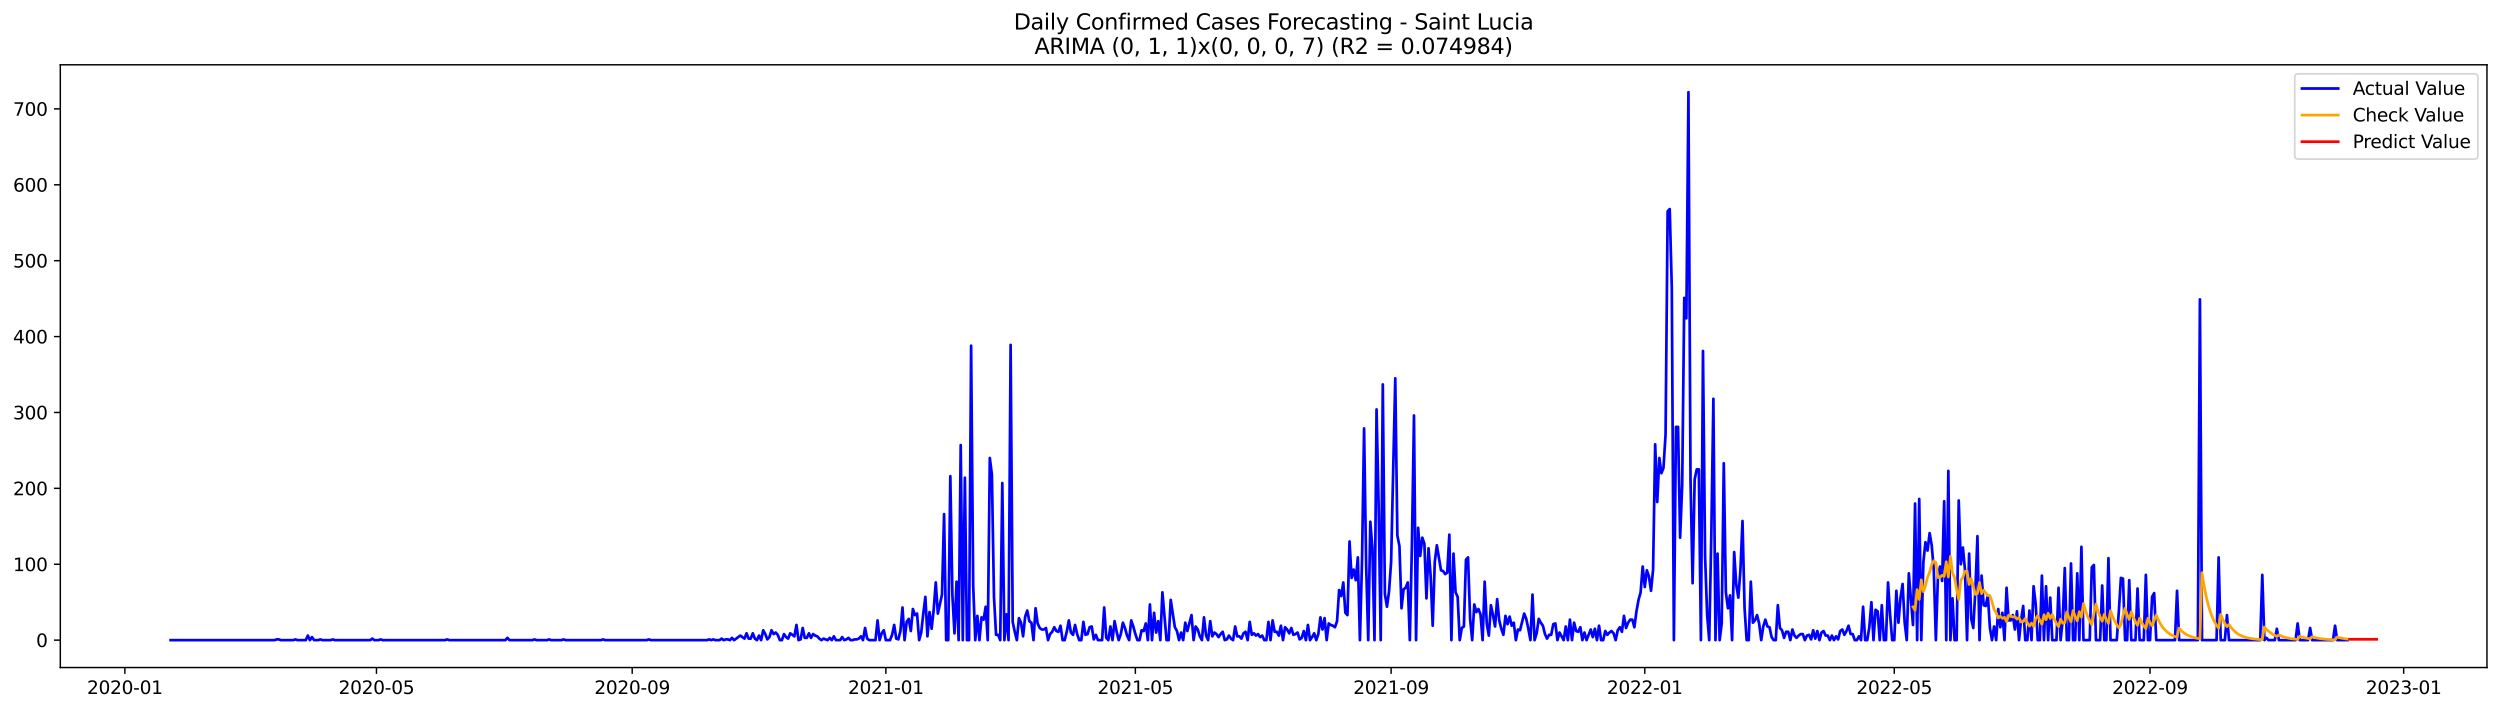 <?xml version="1.0" encoding="utf-8" standalone="no"?>
<!DOCTYPE svg PUBLIC "-//W3C//DTD SVG 1.1//EN"
  "http://www.w3.org/Graphics/SVG/1.1/DTD/svg11.dtd">
<svg xmlns:xlink="http://www.w3.org/1999/xlink" width="1379.688pt" height="392.274pt" viewBox="0 0 1379.688 392.274" xmlns="http://www.w3.org/2000/svg" version="1.1">
 <defs>
  <style type="text/css">*{stroke-linejoin: round; stroke-linecap: butt}</style>
 </defs>
 <g id="figure_1">
  <g id="patch_1">
   <path d="M 0 392.274 
L 1379.688 392.274 
L 1379.688 0 
L 0 0 
z
" style="fill: #ffffff"/>
  </g>
  <g id="axes_1">
   <g id="patch_2">
    <path d="M 33.288 368.396 
L 1372.487 368.396 
L 1372.487 35.755 
L 33.288 35.755 
z
" style="fill: #ffffff"/>
   </g>
   <g id="matplotlib.axis_1">
    <g id="xtick_1">
     <g id="line2d_1">
      <defs>
       <path id="m3c7c34ea8c" d="M 0 0 
L 0 3.5 
" style="stroke: #000000; stroke-width: 0.8"/>
      </defs>
      <g>
       <use xlink:href="#m3c7c34ea8c" x="68.916" y="368.396" style="stroke: #000000; stroke-width: 0.8"/>
      </g>
     </g>
     <g id="text_1">
      <!-- 2020-01 -->
      <g transform="translate(48.025 382.994)scale(0.1 -0.1)">
       <defs>
        <path id="DejaVuSans-32" d="M 1228 531 
L 3431 531 
L 3431 0 
L 469 0 
L 469 531 
Q 828 903 1448 1529 
Q 2069 2156 2228 2338 
Q 2531 2678 2651 2914 
Q 2772 3150 2772 3378 
Q 2772 3750 2511 3984 
Q 2250 4219 1831 4219 
Q 1534 4219 1204 4116 
Q 875 4013 500 3803 
L 500 4441 
Q 881 4594 1212 4672 
Q 1544 4750 1819 4750 
Q 2544 4750 2975 4387 
Q 3406 4025 3406 3419 
Q 3406 3131 3298 2873 
Q 3191 2616 2906 2266 
Q 2828 2175 2409 1742 
Q 1991 1309 1228 531 
z
" transform="scale(0.016)"/>
        <path id="DejaVuSans-30" d="M 2034 4250 
Q 1547 4250 1301 3770 
Q 1056 3291 1056 2328 
Q 1056 1369 1301 889 
Q 1547 409 2034 409 
Q 2525 409 2770 889 
Q 3016 1369 3016 2328 
Q 3016 3291 2770 3770 
Q 2525 4250 2034 4250 
z
M 2034 4750 
Q 2819 4750 3233 4129 
Q 3647 3509 3647 2328 
Q 3647 1150 3233 529 
Q 2819 -91 2034 -91 
Q 1250 -91 836 529 
Q 422 1150 422 2328 
Q 422 3509 836 4129 
Q 1250 4750 2034 4750 
z
" transform="scale(0.016)"/>
        <path id="DejaVuSans-2d" d="M 313 2009 
L 1997 2009 
L 1997 1497 
L 313 1497 
L 313 2009 
z
" transform="scale(0.016)"/>
        <path id="DejaVuSans-31" d="M 794 531 
L 1825 531 
L 1825 4091 
L 703 3866 
L 703 4441 
L 1819 4666 
L 2450 4666 
L 2450 531 
L 3481 531 
L 3481 0 
L 794 0 
L 794 531 
z
" transform="scale(0.016)"/>
       </defs>
       <use xlink:href="#DejaVuSans-32"/>
       <use xlink:href="#DejaVuSans-30" x="63.623"/>
       <use xlink:href="#DejaVuSans-32" x="127.246"/>
       <use xlink:href="#DejaVuSans-30" x="190.869"/>
       <use xlink:href="#DejaVuSans-2d" x="254.492"/>
       <use xlink:href="#DejaVuSans-30" x="290.576"/>
       <use xlink:href="#DejaVuSans-31" x="354.199"/>
      </g>
     </g>
    </g>
    <g id="xtick_2">
     <g id="line2d_2">
      <g>
       <use xlink:href="#m3c7c34ea8c" x="207.759" y="368.396" style="stroke: #000000; stroke-width: 0.8"/>
      </g>
     </g>
     <g id="text_2">
      <!-- 2020-05 -->
      <g transform="translate(186.867 382.994)scale(0.1 -0.1)">
       <defs>
        <path id="DejaVuSans-35" d="M 691 4666 
L 3169 4666 
L 3169 4134 
L 1269 4134 
L 1269 2991 
Q 1406 3038 1543 3061 
Q 1681 3084 1819 3084 
Q 2600 3084 3056 2656 
Q 3513 2228 3513 1497 
Q 3513 744 3044 326 
Q 2575 -91 1722 -91 
Q 1428 -91 1123 -41 
Q 819 9 494 109 
L 494 744 
Q 775 591 1075 516 
Q 1375 441 1709 441 
Q 2250 441 2565 725 
Q 2881 1009 2881 1497 
Q 2881 1984 2565 2268 
Q 2250 2553 1709 2553 
Q 1456 2553 1204 2497 
Q 953 2441 691 2322 
L 691 4666 
z
" transform="scale(0.016)"/>
       </defs>
       <use xlink:href="#DejaVuSans-32"/>
       <use xlink:href="#DejaVuSans-30" x="63.623"/>
       <use xlink:href="#DejaVuSans-32" x="127.246"/>
       <use xlink:href="#DejaVuSans-30" x="190.869"/>
       <use xlink:href="#DejaVuSans-2d" x="254.492"/>
       <use xlink:href="#DejaVuSans-30" x="290.576"/>
       <use xlink:href="#DejaVuSans-35" x="354.199"/>
      </g>
     </g>
    </g>
    <g id="xtick_3">
     <g id="line2d_3">
      <g>
       <use xlink:href="#m3c7c34ea8c" x="348.896" y="368.396" style="stroke: #000000; stroke-width: 0.8"/>
      </g>
     </g>
     <g id="text_3">
      <!-- 2020-09 -->
      <g transform="translate(328.005 382.994)scale(0.1 -0.1)">
       <defs>
        <path id="DejaVuSans-39" d="M 703 97 
L 703 672 
Q 941 559 1184 500 
Q 1428 441 1663 441 
Q 2288 441 2617 861 
Q 2947 1281 2994 2138 
Q 2813 1869 2534 1725 
Q 2256 1581 1919 1581 
Q 1219 1581 811 2004 
Q 403 2428 403 3163 
Q 403 3881 828 4315 
Q 1253 4750 1959 4750 
Q 2769 4750 3195 4129 
Q 3622 3509 3622 2328 
Q 3622 1225 3098 567 
Q 2575 -91 1691 -91 
Q 1453 -91 1209 -44 
Q 966 3 703 97 
z
M 1959 2075 
Q 2384 2075 2632 2365 
Q 2881 2656 2881 3163 
Q 2881 3666 2632 3958 
Q 2384 4250 1959 4250 
Q 1534 4250 1286 3958 
Q 1038 3666 1038 3163 
Q 1038 2656 1286 2365 
Q 1534 2075 1959 2075 
z
" transform="scale(0.016)"/>
       </defs>
       <use xlink:href="#DejaVuSans-32"/>
       <use xlink:href="#DejaVuSans-30" x="63.623"/>
       <use xlink:href="#DejaVuSans-32" x="127.246"/>
       <use xlink:href="#DejaVuSans-30" x="190.869"/>
       <use xlink:href="#DejaVuSans-2d" x="254.492"/>
       <use xlink:href="#DejaVuSans-30" x="290.576"/>
       <use xlink:href="#DejaVuSans-39" x="354.199"/>
      </g>
     </g>
    </g>
    <g id="xtick_4">
     <g id="line2d_4">
      <g>
       <use xlink:href="#m3c7c34ea8c" x="488.886" y="368.396" style="stroke: #000000; stroke-width: 0.8"/>
      </g>
     </g>
     <g id="text_4">
      <!-- 2021-01 -->
      <g transform="translate(467.995 382.994)scale(0.1 -0.1)">
       <use xlink:href="#DejaVuSans-32"/>
       <use xlink:href="#DejaVuSans-30" x="63.623"/>
       <use xlink:href="#DejaVuSans-32" x="127.246"/>
       <use xlink:href="#DejaVuSans-31" x="190.869"/>
       <use xlink:href="#DejaVuSans-2d" x="254.492"/>
       <use xlink:href="#DejaVuSans-30" x="290.576"/>
       <use xlink:href="#DejaVuSans-31" x="354.199"/>
      </g>
     </g>
    </g>
    <g id="xtick_5">
     <g id="line2d_5">
      <g>
       <use xlink:href="#m3c7c34ea8c" x="626.581" y="368.396" style="stroke: #000000; stroke-width: 0.8"/>
      </g>
     </g>
     <g id="text_5">
      <!-- 2021-05 -->
      <g transform="translate(605.69 382.994)scale(0.1 -0.1)">
       <use xlink:href="#DejaVuSans-32"/>
       <use xlink:href="#DejaVuSans-30" x="63.623"/>
       <use xlink:href="#DejaVuSans-32" x="127.246"/>
       <use xlink:href="#DejaVuSans-31" x="190.869"/>
       <use xlink:href="#DejaVuSans-2d" x="254.492"/>
       <use xlink:href="#DejaVuSans-30" x="290.576"/>
       <use xlink:href="#DejaVuSans-35" x="354.199"/>
      </g>
     </g>
    </g>
    <g id="xtick_6">
     <g id="line2d_6">
      <g>
       <use xlink:href="#m3c7c34ea8c" x="767.719" y="368.396" style="stroke: #000000; stroke-width: 0.8"/>
      </g>
     </g>
     <g id="text_6">
      <!-- 2021-09 -->
      <g transform="translate(746.828 382.994)scale(0.1 -0.1)">
       <use xlink:href="#DejaVuSans-32"/>
       <use xlink:href="#DejaVuSans-30" x="63.623"/>
       <use xlink:href="#DejaVuSans-32" x="127.246"/>
       <use xlink:href="#DejaVuSans-31" x="190.869"/>
       <use xlink:href="#DejaVuSans-2d" x="254.492"/>
       <use xlink:href="#DejaVuSans-30" x="290.576"/>
       <use xlink:href="#DejaVuSans-39" x="354.199"/>
      </g>
     </g>
    </g>
    <g id="xtick_7">
     <g id="line2d_7">
      <g>
       <use xlink:href="#m3c7c34ea8c" x="907.709" y="368.396" style="stroke: #000000; stroke-width: 0.8"/>
      </g>
     </g>
     <g id="text_7">
      <!-- 2022-01 -->
      <g transform="translate(886.818 382.994)scale(0.1 -0.1)">
       <use xlink:href="#DejaVuSans-32"/>
       <use xlink:href="#DejaVuSans-30" x="63.623"/>
       <use xlink:href="#DejaVuSans-32" x="127.246"/>
       <use xlink:href="#DejaVuSans-32" x="190.869"/>
       <use xlink:href="#DejaVuSans-2d" x="254.492"/>
       <use xlink:href="#DejaVuSans-30" x="290.576"/>
       <use xlink:href="#DejaVuSans-31" x="354.199"/>
      </g>
     </g>
    </g>
    <g id="xtick_8">
     <g id="line2d_8">
      <g>
       <use xlink:href="#m3c7c34ea8c" x="1045.404" y="368.396" style="stroke: #000000; stroke-width: 0.8"/>
      </g>
     </g>
     <g id="text_8">
      <!-- 2022-05 -->
      <g transform="translate(1024.513 382.994)scale(0.1 -0.1)">
       <use xlink:href="#DejaVuSans-32"/>
       <use xlink:href="#DejaVuSans-30" x="63.623"/>
       <use xlink:href="#DejaVuSans-32" x="127.246"/>
       <use xlink:href="#DejaVuSans-32" x="190.869"/>
       <use xlink:href="#DejaVuSans-2d" x="254.492"/>
       <use xlink:href="#DejaVuSans-30" x="290.576"/>
       <use xlink:href="#DejaVuSans-35" x="354.199"/>
      </g>
     </g>
    </g>
    <g id="xtick_9">
     <g id="line2d_9">
      <g>
       <use xlink:href="#m3c7c34ea8c" x="1186.542" y="368.396" style="stroke: #000000; stroke-width: 0.8"/>
      </g>
     </g>
     <g id="text_9">
      <!-- 2022-09 -->
      <g transform="translate(1165.65 382.994)scale(0.1 -0.1)">
       <use xlink:href="#DejaVuSans-32"/>
       <use xlink:href="#DejaVuSans-30" x="63.623"/>
       <use xlink:href="#DejaVuSans-32" x="127.246"/>
       <use xlink:href="#DejaVuSans-32" x="190.869"/>
       <use xlink:href="#DejaVuSans-2d" x="254.492"/>
       <use xlink:href="#DejaVuSans-30" x="290.576"/>
       <use xlink:href="#DejaVuSans-39" x="354.199"/>
      </g>
     </g>
    </g>
    <g id="xtick_10">
     <g id="line2d_10">
      <g>
       <use xlink:href="#m3c7c34ea8c" x="1326.532" y="368.396" style="stroke: #000000; stroke-width: 0.8"/>
      </g>
     </g>
     <g id="text_10">
      <!-- 2023-01 -->
      <g transform="translate(1305.64 382.994)scale(0.1 -0.1)">
       <defs>
        <path id="DejaVuSans-33" d="M 2597 2516 
Q 3050 2419 3304 2112 
Q 3559 1806 3559 1356 
Q 3559 666 3084 287 
Q 2609 -91 1734 -91 
Q 1441 -91 1130 -33 
Q 819 25 488 141 
L 488 750 
Q 750 597 1062 519 
Q 1375 441 1716 441 
Q 2309 441 2620 675 
Q 2931 909 2931 1356 
Q 2931 1769 2642 2001 
Q 2353 2234 1838 2234 
L 1294 2234 
L 1294 2753 
L 1863 2753 
Q 2328 2753 2575 2939 
Q 2822 3125 2822 3475 
Q 2822 3834 2567 4026 
Q 2313 4219 1838 4219 
Q 1578 4219 1281 4162 
Q 984 4106 628 3988 
L 628 4550 
Q 988 4650 1302 4700 
Q 1616 4750 1894 4750 
Q 2613 4750 3031 4423 
Q 3450 4097 3450 3541 
Q 3450 3153 3228 2886 
Q 3006 2619 2597 2516 
z
" transform="scale(0.016)"/>
       </defs>
       <use xlink:href="#DejaVuSans-32"/>
       <use xlink:href="#DejaVuSans-30" x="63.623"/>
       <use xlink:href="#DejaVuSans-32" x="127.246"/>
       <use xlink:href="#DejaVuSans-33" x="190.869"/>
       <use xlink:href="#DejaVuSans-2d" x="254.492"/>
       <use xlink:href="#DejaVuSans-30" x="290.576"/>
       <use xlink:href="#DejaVuSans-31" x="354.199"/>
      </g>
     </g>
    </g>
   </g>
   <g id="matplotlib.axis_2">
    <g id="ytick_1">
     <g id="line2d_11">
      <defs>
       <path id="mb14c712adf" d="M 0 0 
L -3.5 0 
" style="stroke: #000000; stroke-width: 0.8"/>
      </defs>
      <g>
       <use xlink:href="#mb14c712adf" x="33.288" y="353.276" style="stroke: #000000; stroke-width: 0.8"/>
      </g>
     </g>
     <g id="text_11">
      <!-- 0 -->
      <g transform="translate(19.925 357.075)scale(0.1 -0.1)">
       <use xlink:href="#DejaVuSans-30"/>
      </g>
     </g>
    </g>
    <g id="ytick_2">
     <g id="line2d_12">
      <g>
       <use xlink:href="#mb14c712adf" x="33.288" y="311.392" style="stroke: #000000; stroke-width: 0.8"/>
      </g>
     </g>
     <g id="text_12">
      <!-- 100 -->
      <g transform="translate(7.2 315.191)scale(0.1 -0.1)">
       <use xlink:href="#DejaVuSans-31"/>
       <use xlink:href="#DejaVuSans-30" x="63.623"/>
       <use xlink:href="#DejaVuSans-30" x="127.246"/>
      </g>
     </g>
    </g>
    <g id="ytick_3">
     <g id="line2d_13">
      <g>
       <use xlink:href="#mb14c712adf" x="33.288" y="269.508" style="stroke: #000000; stroke-width: 0.8"/>
      </g>
     </g>
     <g id="text_13">
      <!-- 200 -->
      <g transform="translate(7.2 273.307)scale(0.1 -0.1)">
       <use xlink:href="#DejaVuSans-32"/>
       <use xlink:href="#DejaVuSans-30" x="63.623"/>
       <use xlink:href="#DejaVuSans-30" x="127.246"/>
      </g>
     </g>
    </g>
    <g id="ytick_4">
     <g id="line2d_14">
      <g>
       <use xlink:href="#mb14c712adf" x="33.288" y="227.625" style="stroke: #000000; stroke-width: 0.8"/>
      </g>
     </g>
     <g id="text_14">
      <!-- 300 -->
      <g transform="translate(7.2 231.424)scale(0.1 -0.1)">
       <use xlink:href="#DejaVuSans-33"/>
       <use xlink:href="#DejaVuSans-30" x="63.623"/>
       <use xlink:href="#DejaVuSans-30" x="127.246"/>
      </g>
     </g>
    </g>
    <g id="ytick_5">
     <g id="line2d_15">
      <g>
       <use xlink:href="#mb14c712adf" x="33.288" y="185.741" style="stroke: #000000; stroke-width: 0.8"/>
      </g>
     </g>
     <g id="text_15">
      <!-- 400 -->
      <g transform="translate(7.2 189.54)scale(0.1 -0.1)">
       <defs>
        <path id="DejaVuSans-34" d="M 2419 4116 
L 825 1625 
L 2419 1625 
L 2419 4116 
z
M 2253 4666 
L 3047 4666 
L 3047 1625 
L 3713 1625 
L 3713 1100 
L 3047 1100 
L 3047 0 
L 2419 0 
L 2419 1100 
L 313 1100 
L 313 1709 
L 2253 4666 
z
" transform="scale(0.016)"/>
       </defs>
       <use xlink:href="#DejaVuSans-34"/>
       <use xlink:href="#DejaVuSans-30" x="63.623"/>
       <use xlink:href="#DejaVuSans-30" x="127.246"/>
      </g>
     </g>
    </g>
    <g id="ytick_6">
     <g id="line2d_16">
      <g>
       <use xlink:href="#mb14c712adf" x="33.288" y="143.857" style="stroke: #000000; stroke-width: 0.8"/>
      </g>
     </g>
     <g id="text_16">
      <!-- 500 -->
      <g transform="translate(7.2 147.656)scale(0.1 -0.1)">
       <use xlink:href="#DejaVuSans-35"/>
       <use xlink:href="#DejaVuSans-30" x="63.623"/>
       <use xlink:href="#DejaVuSans-30" x="127.246"/>
      </g>
     </g>
    </g>
    <g id="ytick_7">
     <g id="line2d_17">
      <g>
       <use xlink:href="#mb14c712adf" x="33.288" y="101.974" style="stroke: #000000; stroke-width: 0.8"/>
      </g>
     </g>
     <g id="text_17">
      <!-- 600 -->
      <g transform="translate(7.2 105.773)scale(0.1 -0.1)">
       <defs>
        <path id="DejaVuSans-36" d="M 2113 2584 
Q 1688 2584 1439 2293 
Q 1191 2003 1191 1497 
Q 1191 994 1439 701 
Q 1688 409 2113 409 
Q 2538 409 2786 701 
Q 3034 994 3034 1497 
Q 3034 2003 2786 2293 
Q 2538 2584 2113 2584 
z
M 3366 4563 
L 3366 3988 
Q 3128 4100 2886 4159 
Q 2644 4219 2406 4219 
Q 1781 4219 1451 3797 
Q 1122 3375 1075 2522 
Q 1259 2794 1537 2939 
Q 1816 3084 2150 3084 
Q 2853 3084 3261 2657 
Q 3669 2231 3669 1497 
Q 3669 778 3244 343 
Q 2819 -91 2113 -91 
Q 1303 -91 875 529 
Q 447 1150 447 2328 
Q 447 3434 972 4092 
Q 1497 4750 2381 4750 
Q 2619 4750 2861 4703 
Q 3103 4656 3366 4563 
z
" transform="scale(0.016)"/>
       </defs>
       <use xlink:href="#DejaVuSans-36"/>
       <use xlink:href="#DejaVuSans-30" x="63.623"/>
       <use xlink:href="#DejaVuSans-30" x="127.246"/>
      </g>
     </g>
    </g>
    <g id="ytick_8">
     <g id="line2d_18">
      <g>
       <use xlink:href="#mb14c712adf" x="33.288" y="60.09" style="stroke: #000000; stroke-width: 0.8"/>
      </g>
     </g>
     <g id="text_18">
      <!-- 700 -->
      <g transform="translate(7.2 63.889)scale(0.1 -0.1)">
       <defs>
        <path id="DejaVuSans-37" d="M 525 4666 
L 3525 4666 
L 3525 4397 
L 1831 0 
L 1172 0 
L 2766 4134 
L 525 4134 
L 525 4666 
z
" transform="scale(0.016)"/>
       </defs>
       <use xlink:href="#DejaVuSans-37"/>
       <use xlink:href="#DejaVuSans-30" x="63.623"/>
       <use xlink:href="#DejaVuSans-30" x="127.246"/>
      </g>
     </g>
    </g>
   </g>
   <g id="line2d_19">
    <path d="M 94.16 353.276 
L 151.533 353.276 
L 152.681 352.857 
L 153.828 352.857 
L 154.976 353.276 
L 161.86 353.276 
L 163.008 352.857 
L 164.155 353.276 
L 168.745 353.276 
L 169.893 350.762 
L 171.04 353.276 
L 172.187 351.6 
L 173.335 353.276 
L 175.63 353.276 
L 176.777 352.857 
L 177.925 353.276 
L 182.515 353.276 
L 183.662 352.857 
L 184.81 353.276 
L 204.316 353.276 
L 205.464 352.438 
L 206.611 353.276 
L 208.906 353.276 
L 210.054 352.857 
L 211.201 353.276 
L 245.625 353.276 
L 246.772 352.857 
L 247.92 353.276 
L 278.901 353.276 
L 280.049 352.019 
L 281.196 353.276 
L 293.818 353.276 
L 294.966 352.857 
L 296.113 353.276 
L 301.85 353.276 
L 302.998 352.857 
L 304.145 353.276 
L 309.883 353.276 
L 311.03 352.857 
L 312.178 353.276 
L 331.684 353.276 
L 332.832 352.857 
L 333.979 353.276 
L 356.928 353.276 
L 358.076 352.857 
L 359.223 353.276 
L 390.205 353.276 
L 391.352 352.857 
L 392.5 353.276 
L 393.647 352.857 
L 394.795 353.276 
L 397.09 353.276 
L 398.237 352.438 
L 399.384 353.276 
L 400.532 352.857 
L 401.679 352.857 
L 402.827 353.276 
L 403.974 352.019 
L 405.122 353.276 
L 408.564 350.762 
L 410.859 352.438 
L 412.007 349.506 
L 413.154 352.438 
L 414.301 352.438 
L 415.449 349.506 
L 416.596 352.438 
L 417.744 353.276 
L 418.891 350.762 
L 420.039 353.276 
L 421.186 347.831 
L 422.334 349.925 
L 423.481 352.857 
L 424.629 351.6 
L 425.776 347.831 
L 426.923 349.925 
L 428.071 349.087 
L 429.218 350.344 
L 430.366 353.276 
L 431.513 353.276 
L 432.661 349.925 
L 433.808 351.6 
L 434.956 352.438 
L 436.103 349.506 
L 438.398 351.181 
L 439.546 344.899 
L 440.693 353.276 
L 441.84 352.857 
L 442.988 346.574 
L 444.135 352.019 
L 445.283 352.019 
L 446.43 349.506 
L 447.578 352.019 
L 448.725 349.925 
L 449.873 350.762 
L 451.02 351.181 
L 452.168 352.438 
L 453.315 353.276 
L 454.463 352.438 
L 456.757 353.276 
L 457.905 352.019 
L 459.052 353.276 
L 460.2 351.181 
L 461.347 353.276 
L 463.642 353.276 
L 464.79 351.6 
L 465.937 353.276 
L 467.085 352.857 
L 468.232 352.019 
L 469.379 353.276 
L 470.527 353.276 
L 471.674 352.857 
L 472.822 352.857 
L 473.969 352.438 
L 475.117 351.181 
L 476.264 353.276 
L 477.412 346.574 
L 478.559 352.438 
L 479.707 353.276 
L 483.149 353.276 
L 484.296 342.386 
L 485.444 353.276 
L 486.591 349.506 
L 487.739 347.831 
L 488.886 353.276 
L 491.181 353.276 
L 492.329 350.344 
L 493.476 344.899 
L 494.624 352.438 
L 495.771 352.857 
L 496.919 348.249 
L 498.066 335.266 
L 499.213 353.276 
L 500.361 343.223 
L 501.508 341.548 
L 502.656 348.249 
L 503.803 336.103 
L 504.951 339.454 
L 506.098 338.616 
L 507.246 353.276 
L 508.393 349.087 
L 509.541 338.616 
L 510.688 329.402 
L 511.835 351.181 
L 512.983 337.779 
L 514.13 346.993 
L 515.278 336.522 
L 516.425 321.444 
L 517.573 338.616 
L 519.868 328.145 
L 521.015 283.749 
L 522.163 353.276 
L 523.31 353.276 
L 524.458 262.807 
L 525.605 328.564 
L 526.752 349.506 
L 527.9 321.025 
L 529.047 353.276 
L 530.195 245.635 
L 531.342 353.276 
L 532.49 263.644 
L 533.637 353.276 
L 534.785 353.276 
L 535.932 190.767 
L 537.08 323.119 
L 538.227 353.276 
L 539.375 339.873 
L 540.522 353.276 
L 541.669 340.71 
L 542.817 341.967 
L 543.964 334.847 
L 545.112 353.276 
L 546.259 252.755 
L 547.407 261.969 
L 548.554 329.402 
L 549.702 350.344 
L 550.849 350.344 
L 551.997 353.276 
L 553.144 266.576 
L 554.291 353.276 
L 555.439 339.035 
L 556.586 353.276 
L 557.734 190.348 
L 558.881 343.223 
L 560.029 348.668 
L 561.176 353.276 
L 562.324 341.129 
L 563.471 343.642 
L 564.619 351.181 
L 565.766 340.292 
L 566.914 336.941 
L 568.061 342.805 
L 569.208 343.642 
L 570.356 353.276 
L 571.503 335.684 
L 572.651 344.061 
L 573.798 346.574 
L 574.946 347.412 
L 576.093 347.412 
L 577.241 346.574 
L 578.388 353.276 
L 579.536 349.925 
L 580.683 348.668 
L 581.831 346.155 
L 582.978 348.249 
L 584.125 348.668 
L 585.273 345.318 
L 586.42 353.276 
L 587.568 353.276 
L 588.715 348.668 
L 589.863 342.386 
L 591.01 349.087 
L 592.158 350.344 
L 593.305 344.899 
L 594.453 349.925 
L 595.6 353.276 
L 596.747 353.276 
L 597.895 343.223 
L 599.042 350.344 
L 600.19 349.925 
L 601.337 346.155 
L 602.485 345.736 
L 603.632 352.857 
L 604.78 350.344 
L 605.927 353.276 
L 608.222 353.276 
L 609.37 335.266 
L 610.517 352.019 
L 611.664 353.276 
L 612.812 345.736 
L 613.959 353.276 
L 615.107 342.805 
L 616.254 348.668 
L 617.402 353.276 
L 618.549 349.925 
L 619.697 343.642 
L 620.844 346.574 
L 621.992 350.762 
L 623.139 353.276 
L 624.287 342.386 
L 625.434 345.736 
L 626.581 349.925 
L 627.729 353.276 
L 628.876 353.276 
L 630.024 347.831 
L 631.171 348.249 
L 632.319 344.061 
L 633.466 353.276 
L 634.614 333.59 
L 635.761 353.276 
L 636.909 338.197 
L 638.056 349.087 
L 639.203 342.805 
L 640.351 353.276 
L 641.498 326.889 
L 643.793 353.276 
L 644.941 353.276 
L 646.088 331.077 
L 648.383 346.155 
L 649.531 348.249 
L 650.678 353.276 
L 651.826 349.087 
L 652.973 353.276 
L 654.12 343.642 
L 655.268 348.249 
L 657.563 339.454 
L 658.71 353.276 
L 659.858 345.736 
L 661.005 347.412 
L 662.153 351.181 
L 663.3 353.276 
L 664.448 340.71 
L 665.595 350.762 
L 666.743 353.276 
L 667.89 342.805 
L 669.037 351.181 
L 670.185 349.087 
L 671.332 349.925 
L 672.48 351.6 
L 673.627 349.925 
L 674.775 348.668 
L 675.922 353.276 
L 677.07 352.857 
L 678.217 350.762 
L 679.365 352.438 
L 680.512 353.276 
L 681.659 345.736 
L 682.807 351.181 
L 683.954 351.181 
L 685.102 352.438 
L 686.249 349.506 
L 687.397 348.668 
L 688.544 353.276 
L 689.692 343.223 
L 690.839 350.344 
L 691.987 349.506 
L 693.134 350.762 
L 694.282 349.925 
L 695.429 351.6 
L 696.576 350.762 
L 697.724 353.276 
L 698.871 353.276 
L 700.019 343.223 
L 701.166 353.276 
L 702.314 342.386 
L 703.461 348.668 
L 704.609 348.668 
L 705.756 350.762 
L 706.904 345.318 
L 708.051 353.276 
L 709.199 346.155 
L 710.346 347.412 
L 711.493 349.506 
L 712.641 346.574 
L 713.788 350.344 
L 714.936 349.925 
L 716.083 349.087 
L 717.231 352.857 
L 718.378 352.019 
L 719.526 348.249 
L 720.673 353.276 
L 721.821 344.899 
L 722.968 353.276 
L 724.116 351.6 
L 725.263 349.506 
L 726.41 353.276 
L 727.558 349.925 
L 728.705 340.71 
L 729.853 347.412 
L 731 341.129 
L 732.148 353.276 
L 733.295 344.061 
L 734.443 344.899 
L 735.59 345.318 
L 736.738 346.155 
L 737.885 342.805 
L 739.032 325.632 
L 740.18 328.983 
L 741.327 321.444 
L 742.475 338.197 
L 743.622 339.454 
L 744.77 298.827 
L 745.917 318.931 
L 747.065 314.324 
L 748.212 320.187 
L 749.36 307.622 
L 750.507 353.276 
L 751.655 310.135 
L 752.802 236.42 
L 753.949 312.23 
L 755.097 353.276 
L 756.244 287.937 
L 757.392 302.596 
L 758.539 353.276 
L 759.687 225.949 
L 760.834 279.141 
L 761.982 353.276 
L 763.129 212.128 
L 764.277 327.726 
L 765.424 334.847 
L 766.572 326.47 
L 767.719 310.135 
L 770.014 208.777 
L 771.161 295.476 
L 772.309 301.34 
L 773.456 335.684 
L 774.604 325.213 
L 775.751 324.376 
L 776.899 321.444 
L 778.046 353.276 
L 779.194 301.34 
L 780.341 229.3 
L 781.488 353.276 
L 782.636 291.288 
L 783.783 306.785 
L 784.931 296.733 
L 786.078 300.083 
L 787.226 330.239 
L 788.373 302.596 
L 789.521 317.674 
L 790.668 345.318 
L 791.816 310.135 
L 792.963 300.921 
L 795.258 314.743 
L 796.405 315.161 
L 797.553 316.837 
L 798.7 315.999 
L 799.848 295.057 
L 800.995 353.276 
L 802.143 305.528 
L 803.29 326.889 
L 804.438 329.402 
L 805.585 353.276 
L 806.733 346.574 
L 807.88 345.736 
L 809.028 308.879 
L 810.175 307.622 
L 811.322 341.548 
L 812.47 353.276 
L 813.617 333.59 
L 814.765 337.779 
L 815.912 336.103 
L 817.06 339.035 
L 818.207 353.276 
L 819.355 321.025 
L 820.502 344.061 
L 821.65 350.762 
L 822.797 334.009 
L 823.944 339.454 
L 825.092 345.736 
L 826.239 330.658 
L 827.387 342.386 
L 828.534 346.993 
L 829.682 350.344 
L 830.829 339.873 
L 831.977 344.48 
L 833.124 340.292 
L 834.272 345.318 
L 835.419 343.642 
L 836.567 353.276 
L 837.714 347.412 
L 838.861 347.831 
L 841.156 338.616 
L 842.304 341.548 
L 843.451 346.993 
L 844.599 353.276 
L 845.746 328.145 
L 846.894 353.276 
L 848.041 349.506 
L 849.189 341.548 
L 850.336 343.642 
L 851.484 345.318 
L 852.631 349.925 
L 853.778 352.438 
L 854.926 350.344 
L 856.073 350.344 
L 857.221 344.48 
L 858.368 344.061 
L 859.516 353.276 
L 860.663 349.087 
L 862.958 353.276 
L 864.106 345.736 
L 865.253 353.276 
L 866.4 341.967 
L 867.548 353.276 
L 868.695 343.642 
L 869.843 348.249 
L 870.99 348.668 
L 872.138 346.155 
L 873.285 353.276 
L 874.433 349.087 
L 875.58 353.276 
L 877.875 347.412 
L 879.023 351.6 
L 880.17 346.993 
L 881.317 353.276 
L 882.465 345.318 
L 883.612 353.276 
L 884.76 353.276 
L 885.907 348.249 
L 887.055 350.344 
L 888.202 349.087 
L 889.35 348.249 
L 890.497 349.506 
L 891.645 353.276 
L 892.792 347.831 
L 893.94 346.155 
L 895.087 348.668 
L 896.234 339.873 
L 897.382 346.574 
L 898.529 343.642 
L 899.677 341.967 
L 900.824 341.967 
L 901.972 346.155 
L 903.119 337.36 
L 904.267 331.077 
L 905.414 326.889 
L 906.562 312.648 
L 907.709 323.957 
L 908.856 314.743 
L 910.004 318.093 
L 911.151 326.051 
L 912.299 314.324 
L 913.446 245.216 
L 914.594 277.047 
L 915.741 252.755 
L 916.889 261.131 
L 918.036 258.2 
L 919.184 239.771 
L 920.331 116.633 
L 921.479 115.376 
L 922.626 158.935 
L 923.773 353.276 
L 924.921 235.582 
L 926.068 235.582 
L 927.216 296.733 
L 928.363 267.414 
L 929.511 164.38 
L 930.658 175.689 
L 931.806 50.876 
L 932.953 264.482 
L 934.101 321.863 
L 935.248 264.482 
L 936.396 259.037 
L 937.543 259.037 
L 938.69 353.276 
L 939.838 193.699 
L 940.985 306.785 
L 942.133 339.454 
L 943.28 353.276 
L 944.428 295.057 
L 945.575 220.085 
L 946.723 353.276 
L 947.87 305.528 
L 949.018 353.276 
L 950.165 344.061 
L 951.312 255.687 
L 952.46 326.889 
L 953.607 335.684 
L 954.755 328.564 
L 955.902 353.276 
L 957.05 304.69 
L 958.197 322.7 
L 959.345 329.821 
L 960.492 314.743 
L 961.64 287.518 
L 962.787 335.684 
L 963.935 353.276 
L 965.082 353.276 
L 966.229 321.025 
L 967.377 343.642 
L 968.524 342.386 
L 969.672 339.454 
L 970.819 344.061 
L 971.967 353.276 
L 973.114 345.736 
L 974.262 341.967 
L 975.409 345.736 
L 976.557 346.155 
L 977.704 351.6 
L 978.852 353.276 
L 979.999 353.276 
L 981.146 334.009 
L 982.294 346.574 
L 983.441 347.831 
L 984.589 352.019 
L 985.736 348.668 
L 986.884 348.668 
L 988.031 353.276 
L 989.179 347.412 
L 990.326 350.762 
L 991.474 352.019 
L 992.621 350.762 
L 993.768 349.925 
L 994.916 349.925 
L 996.063 353.276 
L 997.211 350.762 
L 998.358 350.344 
L 999.506 352.857 
L 1000.653 347.831 
L 1001.801 352.438 
L 1002.948 348.249 
L 1004.096 353.276 
L 1005.243 349.087 
L 1006.391 348.249 
L 1007.538 350.762 
L 1008.685 350.762 
L 1009.833 353.276 
L 1010.98 350.762 
L 1012.128 353.276 
L 1013.275 351.181 
L 1014.423 352.857 
L 1015.57 348.249 
L 1016.718 347.412 
L 1017.865 350.344 
L 1019.013 348.249 
L 1020.16 345.318 
L 1021.308 349.925 
L 1022.455 349.925 
L 1023.602 353.276 
L 1024.75 353.276 
L 1025.897 351.181 
L 1027.045 353.276 
L 1028.192 334.847 
L 1029.34 353.276 
L 1030.487 353.276 
L 1031.635 346.155 
L 1032.782 332.334 
L 1033.93 353.276 
L 1035.077 336.522 
L 1036.224 337.36 
L 1037.372 353.276 
L 1038.519 334.009 
L 1039.667 353.276 
L 1040.814 353.276 
L 1041.962 321.444 
L 1043.109 339.454 
L 1044.257 353.276 
L 1045.404 353.276 
L 1046.552 326.051 
L 1047.699 343.642 
L 1048.847 329.821 
L 1049.994 322.282 
L 1051.141 343.642 
L 1052.289 353.276 
L 1053.436 316.418 
L 1055.731 344.899 
L 1056.879 277.885 
L 1058.026 353.276 
L 1059.174 275.372 
L 1060.321 353.276 
L 1061.469 310.135 
L 1062.616 299.246 
L 1063.764 303.853 
L 1064.911 294.22 
L 1066.058 300.921 
L 1067.206 314.324 
L 1068.353 353.276 
L 1069.501 318.093 
L 1070.648 312.648 
L 1071.796 320.606 
L 1072.943 276.628 
L 1074.091 353.276 
L 1075.238 259.875 
L 1076.386 353.276 
L 1077.533 330.239 
L 1078.68 353.276 
L 1079.828 353.276 
L 1080.975 276.21 
L 1082.123 311.392 
L 1083.27 302.177 
L 1084.418 314.324 
L 1085.565 353.276 
L 1086.713 305.528 
L 1087.86 341.548 
L 1089.008 346.574 
L 1090.155 325.632 
L 1091.303 295.895 
L 1092.45 353.276 
L 1093.597 317.674 
L 1094.745 334.009 
L 1095.892 334.428 
L 1097.04 328.564 
L 1098.187 346.574 
L 1099.335 353.276 
L 1100.482 345.736 
L 1101.63 353.276 
L 1102.777 336.103 
L 1103.925 346.155 
L 1105.072 338.197 
L 1106.22 353.276 
L 1107.367 324.376 
L 1108.514 342.386 
L 1109.662 342.386 
L 1110.809 339.454 
L 1111.957 347.412 
L 1113.104 337.36 
L 1114.252 353.276 
L 1115.399 341.967 
L 1116.547 334.428 
L 1117.694 353.276 
L 1118.842 353.276 
L 1119.989 336.941 
L 1121.136 353.276 
L 1122.284 323.538 
L 1123.431 333.171 
L 1124.579 353.276 
L 1125.726 353.276 
L 1126.874 317.674 
L 1128.021 353.276 
L 1129.169 323.538 
L 1130.316 353.276 
L 1131.464 329.821 
L 1132.611 353.276 
L 1134.906 353.276 
L 1136.053 324.376 
L 1137.201 353.276 
L 1138.348 342.386 
L 1139.496 313.486 
L 1140.643 353.276 
L 1141.791 353.276 
L 1142.938 310.973 
L 1144.086 353.276 
L 1145.233 353.276 
L 1146.381 316.418 
L 1147.528 353.276 
L 1148.676 301.759 
L 1149.823 353.276 
L 1153.265 353.276 
L 1154.413 313.067 
L 1155.56 311.811 
L 1156.708 353.276 
L 1159.003 353.276 
L 1160.15 323.119 
L 1161.298 353.276 
L 1162.445 353.276 
L 1163.592 308.041 
L 1164.74 353.276 
L 1168.182 353.276 
L 1169.33 337.36 
L 1170.477 318.931 
L 1171.625 319.35 
L 1172.772 353.276 
L 1173.92 353.276 
L 1175.067 320.187 
L 1176.215 353.276 
L 1178.509 353.276 
L 1179.657 324.795 
L 1180.804 353.276 
L 1183.099 353.276 
L 1184.247 317.256 
L 1185.394 353.276 
L 1186.542 353.276 
L 1187.689 329.402 
L 1188.837 327.308 
L 1189.984 353.276 
L 1200.311 353.276 
L 1201.459 326.051 
L 1202.606 353.276 
L 1212.933 353.276 
L 1214.081 165.218 
L 1215.228 353.276 
L 1223.26 353.276 
L 1224.408 307.622 
L 1225.555 353.276 
L 1227.85 353.276 
L 1228.998 339.454 
L 1230.145 353.276 
L 1247.357 353.276 
L 1248.504 317.256 
L 1249.652 353.276 
L 1250.799 352.019 
L 1251.947 353.276 
L 1255.389 353.276 
L 1256.537 346.993 
L 1257.684 353.276 
L 1266.864 353.276 
L 1268.011 344.061 
L 1269.159 353.276 
L 1273.749 353.276 
L 1274.896 346.574 
L 1276.044 353.276 
L 1287.518 353.276 
L 1288.666 345.318 
L 1289.813 353.276 
L 1295.55 353.276 
L 1295.55 353.276 
" clip-path="url(#p510fa0c8d0)" style="fill: none; stroke: #0000ff; stroke-width: 1.5; stroke-linecap: square"/>
   </g>
   <g id="line2d_20">
    <path d="M 1055.731 334.914 
L 1056.879 336.856 
L 1058.026 325.383 
L 1059.174 330.81 
L 1060.321 320.024 
L 1061.469 326.493 
L 1062.616 323.311 
L 1063.764 318.629 
L 1064.911 315.754 
L 1066.058 311.564 
L 1067.206 309.494 
L 1068.353 310.433 
L 1069.501 318.769 
L 1070.648 318.637 
L 1071.796 317.472 
L 1072.943 318.082 
L 1074.091 310.017 
L 1075.238 318.433 
L 1076.386 307.04 
L 1077.533 316.036 
L 1078.68 318.799 
L 1079.828 325.507 
L 1080.975 330.909 
L 1082.123 320.267 
L 1083.27 318.54 
L 1084.418 315.357 
L 1085.565 315.156 
L 1086.713 322.572 
L 1087.86 319.256 
L 1090.155 328.064 
L 1091.303 327.591 
L 1092.45 321.424 
L 1093.597 327.621 
L 1094.745 325.686 
L 1095.892 327.305 
L 1097.04 328.691 
L 1098.187 328.666 
L 1099.335 332.15 
L 1100.482 336.26 
L 1101.63 338.104 
L 1102.777 341.056 
L 1103.925 340.092 
L 1105.072 341.272 
L 1106.22 340.674 
L 1107.367 343.125 
L 1108.514 339.478 
L 1110.809 340.499 
L 1111.957 340.296 
L 1113.104 341.68 
L 1114.252 340.84 
L 1115.399 343.259 
L 1116.547 343.008 
L 1117.694 341.338 
L 1118.842 343.661 
L 1119.989 345.531 
L 1121.136 343.86 
L 1122.284 345.692 
L 1123.431 341.382 
L 1124.579 339.784 
L 1125.726 342.409 
L 1126.874 344.523 
L 1128.021 339.3 
L 1129.169 342.019 
L 1130.316 338.423 
L 1131.464 341.313 
L 1132.611 339.077 
L 1133.759 341.839 
L 1134.906 344.064 
L 1136.053 345.856 
L 1137.201 341.677 
L 1138.348 343.934 
L 1139.496 343.633 
L 1140.643 337.767 
L 1141.791 340.785 
L 1142.938 343.215 
L 1144.086 336.942 
L 1145.233 340.12 
L 1146.381 342.679 
L 1147.528 337.57 
L 1148.676 340.626 
L 1149.823 333.064 
L 1150.97 336.996 
L 1152.118 340.163 
L 1153.265 342.714 
L 1154.413 344.769 
L 1155.56 338.601 
L 1156.708 333.389 
L 1157.855 337.258 
L 1159.003 340.374 
L 1160.15 342.884 
L 1161.298 339.039 
L 1162.445 341.809 
L 1163.592 344.04 
L 1164.74 337.036 
L 1165.887 340.195 
L 1167.035 342.74 
L 1168.182 344.79 
L 1169.33 346.441 
L 1170.477 344.674 
L 1171.625 339.666 
L 1172.772 335.713 
L 1173.92 339.13 
L 1175.067 341.882 
L 1176.215 337.661 
L 1177.362 340.699 
L 1178.509 343.146 
L 1179.657 345.117 
L 1180.804 341.163 
L 1181.952 343.519 
L 1183.099 345.418 
L 1184.247 346.946 
L 1185.394 341.17 
L 1186.542 343.525 
L 1187.689 345.422 
L 1189.984 339.387 
L 1191.132 342.089 
L 1192.279 344.266 
L 1193.426 346.019 
L 1194.574 347.43 
L 1195.721 348.568 
L 1196.869 349.484 
L 1198.016 350.221 
L 1200.311 351.294 
L 1201.459 351.68 
L 1202.606 346.693 
L 1203.754 347.974 
L 1204.901 349.005 
L 1206.048 349.836 
L 1207.196 350.505 
L 1209.491 351.478 
L 1211.786 352.11 
L 1214.081 352.519 
L 1215.228 316.079 
L 1216.376 323.316 
L 1217.523 329.144 
L 1218.671 333.839 
L 1219.818 337.621 
L 1220.965 340.666 
L 1222.113 343.12 
L 1223.26 345.095 
L 1224.408 346.687 
L 1225.555 339.087 
L 1226.703 341.847 
L 1227.85 344.071 
L 1228.998 345.861 
L 1230.145 344.615 
L 1231.293 346.3 
L 1232.44 347.657 
L 1233.588 348.75 
L 1234.735 349.631 
L 1235.882 350.34 
L 1238.177 351.371 
L 1240.472 352.04 
L 1242.767 352.474 
L 1246.21 352.857 
L 1248.504 353.004 
L 1249.652 346.049 
L 1250.799 347.455 
L 1254.242 350.075 
L 1256.537 351.199 
L 1257.684 350.381 
L 1259.979 351.398 
L 1262.274 352.057 
L 1264.569 352.485 
L 1268.011 352.863 
L 1269.159 351.15 
L 1271.454 351.897 
L 1273.749 352.381 
L 1274.896 352.555 
L 1276.044 351.391 
L 1278.338 352.053 
L 1280.633 352.483 
L 1284.076 352.861 
L 1288.666 353.101 
L 1289.813 351.587 
L 1292.108 352.18 
L 1294.403 352.565 
L 1295.55 352.703 
L 1295.55 352.703 
" clip-path="url(#p510fa0c8d0)" style="fill: none; stroke: #ffa500; stroke-width: 1.5; stroke-linecap: square"/>
   </g>
   <g id="line2d_21">
    <path d="M 1296.698 352.814 
L 1297.845 352.814 
L 1298.993 352.814 
L 1300.14 352.814 
L 1301.288 352.814 
L 1302.435 352.814 
L 1303.583 352.814 
L 1304.73 352.814 
L 1305.877 352.814 
L 1307.025 352.814 
L 1308.172 352.814 
L 1309.32 352.814 
L 1310.467 352.814 
L 1311.615 352.814 
" clip-path="url(#p510fa0c8d0)" style="fill: none; stroke: #ff0000; stroke-width: 1.5; stroke-linecap: square"/>
   </g>
   <g id="patch_3">
    <path d="M 33.288 368.396 
L 33.288 35.755 
" style="fill: none; stroke: #000000; stroke-width: 0.8; stroke-linejoin: miter; stroke-linecap: square"/>
   </g>
   <g id="patch_4">
    <path d="M 1372.487 368.396 
L 1372.487 35.755 
" style="fill: none; stroke: #000000; stroke-width: 0.8; stroke-linejoin: miter; stroke-linecap: square"/>
   </g>
   <g id="patch_5">
    <path d="M 33.288 368.396 
L 1372.487 368.396 
" style="fill: none; stroke: #000000; stroke-width: 0.8; stroke-linejoin: miter; stroke-linecap: square"/>
   </g>
   <g id="patch_6">
    <path d="M 33.288 35.755 
L 1372.487 35.755 
" style="fill: none; stroke: #000000; stroke-width: 0.8; stroke-linejoin: miter; stroke-linecap: square"/>
   </g>
   <g id="text_19">
    <!-- Daily Confirmed Cases Forecasting - Saint Lucia -->
    <g transform="translate(559.489 16.318)scale(0.12 -0.12)">
     <defs>
      <path id="DejaVuSans-44" d="M 1259 4147 
L 1259 519 
L 2022 519 
Q 2988 519 3436 956 
Q 3884 1394 3884 2338 
Q 3884 3275 3436 3711 
Q 2988 4147 2022 4147 
L 1259 4147 
z
M 628 4666 
L 1925 4666 
Q 3281 4666 3915 4102 
Q 4550 3538 4550 2338 
Q 4550 1131 3912 565 
Q 3275 0 1925 0 
L 628 0 
L 628 4666 
z
" transform="scale(0.016)"/>
      <path id="DejaVuSans-61" d="M 2194 1759 
Q 1497 1759 1228 1600 
Q 959 1441 959 1056 
Q 959 750 1161 570 
Q 1363 391 1709 391 
Q 2188 391 2477 730 
Q 2766 1069 2766 1631 
L 2766 1759 
L 2194 1759 
z
M 3341 1997 
L 3341 0 
L 2766 0 
L 2766 531 
Q 2569 213 2275 61 
Q 1981 -91 1556 -91 
Q 1019 -91 701 211 
Q 384 513 384 1019 
Q 384 1609 779 1909 
Q 1175 2209 1959 2209 
L 2766 2209 
L 2766 2266 
Q 2766 2663 2505 2880 
Q 2244 3097 1772 3097 
Q 1472 3097 1187 3025 
Q 903 2953 641 2809 
L 641 3341 
Q 956 3463 1253 3523 
Q 1550 3584 1831 3584 
Q 2591 3584 2966 3190 
Q 3341 2797 3341 1997 
z
" transform="scale(0.016)"/>
      <path id="DejaVuSans-69" d="M 603 3500 
L 1178 3500 
L 1178 0 
L 603 0 
L 603 3500 
z
M 603 4863 
L 1178 4863 
L 1178 4134 
L 603 4134 
L 603 4863 
z
" transform="scale(0.016)"/>
      <path id="DejaVuSans-6c" d="M 603 4863 
L 1178 4863 
L 1178 0 
L 603 0 
L 603 4863 
z
" transform="scale(0.016)"/>
      <path id="DejaVuSans-79" d="M 2059 -325 
Q 1816 -950 1584 -1140 
Q 1353 -1331 966 -1331 
L 506 -1331 
L 506 -850 
L 844 -850 
Q 1081 -850 1212 -737 
Q 1344 -625 1503 -206 
L 1606 56 
L 191 3500 
L 800 3500 
L 1894 763 
L 2988 3500 
L 3597 3500 
L 2059 -325 
z
" transform="scale(0.016)"/>
      <path id="DejaVuSans-20" transform="scale(0.016)"/>
      <path id="DejaVuSans-43" d="M 4122 4306 
L 4122 3641 
Q 3803 3938 3442 4084 
Q 3081 4231 2675 4231 
Q 1875 4231 1450 3742 
Q 1025 3253 1025 2328 
Q 1025 1406 1450 917 
Q 1875 428 2675 428 
Q 3081 428 3442 575 
Q 3803 722 4122 1019 
L 4122 359 
Q 3791 134 3420 21 
Q 3050 -91 2638 -91 
Q 1578 -91 968 557 
Q 359 1206 359 2328 
Q 359 3453 968 4101 
Q 1578 4750 2638 4750 
Q 3056 4750 3426 4639 
Q 3797 4528 4122 4306 
z
" transform="scale(0.016)"/>
      <path id="DejaVuSans-6f" d="M 1959 3097 
Q 1497 3097 1228 2736 
Q 959 2375 959 1747 
Q 959 1119 1226 758 
Q 1494 397 1959 397 
Q 2419 397 2687 759 
Q 2956 1122 2956 1747 
Q 2956 2369 2687 2733 
Q 2419 3097 1959 3097 
z
M 1959 3584 
Q 2709 3584 3137 3096 
Q 3566 2609 3566 1747 
Q 3566 888 3137 398 
Q 2709 -91 1959 -91 
Q 1206 -91 779 398 
Q 353 888 353 1747 
Q 353 2609 779 3096 
Q 1206 3584 1959 3584 
z
" transform="scale(0.016)"/>
      <path id="DejaVuSans-6e" d="M 3513 2113 
L 3513 0 
L 2938 0 
L 2938 2094 
Q 2938 2591 2744 2837 
Q 2550 3084 2163 3084 
Q 1697 3084 1428 2787 
Q 1159 2491 1159 1978 
L 1159 0 
L 581 0 
L 581 3500 
L 1159 3500 
L 1159 2956 
Q 1366 3272 1645 3428 
Q 1925 3584 2291 3584 
Q 2894 3584 3203 3211 
Q 3513 2838 3513 2113 
z
" transform="scale(0.016)"/>
      <path id="DejaVuSans-66" d="M 2375 4863 
L 2375 4384 
L 1825 4384 
Q 1516 4384 1395 4259 
Q 1275 4134 1275 3809 
L 1275 3500 
L 2222 3500 
L 2222 3053 
L 1275 3053 
L 1275 0 
L 697 0 
L 697 3053 
L 147 3053 
L 147 3500 
L 697 3500 
L 697 3744 
Q 697 4328 969 4595 
Q 1241 4863 1831 4863 
L 2375 4863 
z
" transform="scale(0.016)"/>
      <path id="DejaVuSans-72" d="M 2631 2963 
Q 2534 3019 2420 3045 
Q 2306 3072 2169 3072 
Q 1681 3072 1420 2755 
Q 1159 2438 1159 1844 
L 1159 0 
L 581 0 
L 581 3500 
L 1159 3500 
L 1159 2956 
Q 1341 3275 1631 3429 
Q 1922 3584 2338 3584 
Q 2397 3584 2469 3576 
Q 2541 3569 2628 3553 
L 2631 2963 
z
" transform="scale(0.016)"/>
      <path id="DejaVuSans-6d" d="M 3328 2828 
Q 3544 3216 3844 3400 
Q 4144 3584 4550 3584 
Q 5097 3584 5394 3201 
Q 5691 2819 5691 2113 
L 5691 0 
L 5113 0 
L 5113 2094 
Q 5113 2597 4934 2840 
Q 4756 3084 4391 3084 
Q 3944 3084 3684 2787 
Q 3425 2491 3425 1978 
L 3425 0 
L 2847 0 
L 2847 2094 
Q 2847 2600 2669 2842 
Q 2491 3084 2119 3084 
Q 1678 3084 1418 2786 
Q 1159 2488 1159 1978 
L 1159 0 
L 581 0 
L 581 3500 
L 1159 3500 
L 1159 2956 
Q 1356 3278 1631 3431 
Q 1906 3584 2284 3584 
Q 2666 3584 2933 3390 
Q 3200 3197 3328 2828 
z
" transform="scale(0.016)"/>
      <path id="DejaVuSans-65" d="M 3597 1894 
L 3597 1613 
L 953 1613 
Q 991 1019 1311 708 
Q 1631 397 2203 397 
Q 2534 397 2845 478 
Q 3156 559 3463 722 
L 3463 178 
Q 3153 47 2828 -22 
Q 2503 -91 2169 -91 
Q 1331 -91 842 396 
Q 353 884 353 1716 
Q 353 2575 817 3079 
Q 1281 3584 2069 3584 
Q 2775 3584 3186 3129 
Q 3597 2675 3597 1894 
z
M 3022 2063 
Q 3016 2534 2758 2815 
Q 2500 3097 2075 3097 
Q 1594 3097 1305 2825 
Q 1016 2553 972 2059 
L 3022 2063 
z
" transform="scale(0.016)"/>
      <path id="DejaVuSans-64" d="M 2906 2969 
L 2906 4863 
L 3481 4863 
L 3481 0 
L 2906 0 
L 2906 525 
Q 2725 213 2448 61 
Q 2172 -91 1784 -91 
Q 1150 -91 751 415 
Q 353 922 353 1747 
Q 353 2572 751 3078 
Q 1150 3584 1784 3584 
Q 2172 3584 2448 3432 
Q 2725 3281 2906 2969 
z
M 947 1747 
Q 947 1113 1208 752 
Q 1469 391 1925 391 
Q 2381 391 2643 752 
Q 2906 1113 2906 1747 
Q 2906 2381 2643 2742 
Q 2381 3103 1925 3103 
Q 1469 3103 1208 2742 
Q 947 2381 947 1747 
z
" transform="scale(0.016)"/>
      <path id="DejaVuSans-73" d="M 2834 3397 
L 2834 2853 
Q 2591 2978 2328 3040 
Q 2066 3103 1784 3103 
Q 1356 3103 1142 2972 
Q 928 2841 928 2578 
Q 928 2378 1081 2264 
Q 1234 2150 1697 2047 
L 1894 2003 
Q 2506 1872 2764 1633 
Q 3022 1394 3022 966 
Q 3022 478 2636 193 
Q 2250 -91 1575 -91 
Q 1294 -91 989 -36 
Q 684 19 347 128 
L 347 722 
Q 666 556 975 473 
Q 1284 391 1588 391 
Q 1994 391 2212 530 
Q 2431 669 2431 922 
Q 2431 1156 2273 1281 
Q 2116 1406 1581 1522 
L 1381 1569 
Q 847 1681 609 1914 
Q 372 2147 372 2553 
Q 372 3047 722 3315 
Q 1072 3584 1716 3584 
Q 2034 3584 2315 3537 
Q 2597 3491 2834 3397 
z
" transform="scale(0.016)"/>
      <path id="DejaVuSans-46" d="M 628 4666 
L 3309 4666 
L 3309 4134 
L 1259 4134 
L 1259 2759 
L 3109 2759 
L 3109 2228 
L 1259 2228 
L 1259 0 
L 628 0 
L 628 4666 
z
" transform="scale(0.016)"/>
      <path id="DejaVuSans-63" d="M 3122 3366 
L 3122 2828 
Q 2878 2963 2633 3030 
Q 2388 3097 2138 3097 
Q 1578 3097 1268 2742 
Q 959 2388 959 1747 
Q 959 1106 1268 751 
Q 1578 397 2138 397 
Q 2388 397 2633 464 
Q 2878 531 3122 666 
L 3122 134 
Q 2881 22 2623 -34 
Q 2366 -91 2075 -91 
Q 1284 -91 818 406 
Q 353 903 353 1747 
Q 353 2603 823 3093 
Q 1294 3584 2113 3584 
Q 2378 3584 2631 3529 
Q 2884 3475 3122 3366 
z
" transform="scale(0.016)"/>
      <path id="DejaVuSans-74" d="M 1172 4494 
L 1172 3500 
L 2356 3500 
L 2356 3053 
L 1172 3053 
L 1172 1153 
Q 1172 725 1289 603 
Q 1406 481 1766 481 
L 2356 481 
L 2356 0 
L 1766 0 
Q 1100 0 847 248 
Q 594 497 594 1153 
L 594 3053 
L 172 3053 
L 172 3500 
L 594 3500 
L 594 4494 
L 1172 4494 
z
" transform="scale(0.016)"/>
      <path id="DejaVuSans-67" d="M 2906 1791 
Q 2906 2416 2648 2759 
Q 2391 3103 1925 3103 
Q 1463 3103 1205 2759 
Q 947 2416 947 1791 
Q 947 1169 1205 825 
Q 1463 481 1925 481 
Q 2391 481 2648 825 
Q 2906 1169 2906 1791 
z
M 3481 434 
Q 3481 -459 3084 -895 
Q 2688 -1331 1869 -1331 
Q 1566 -1331 1297 -1286 
Q 1028 -1241 775 -1147 
L 775 -588 
Q 1028 -725 1275 -790 
Q 1522 -856 1778 -856 
Q 2344 -856 2625 -561 
Q 2906 -266 2906 331 
L 2906 616 
Q 2728 306 2450 153 
Q 2172 0 1784 0 
Q 1141 0 747 490 
Q 353 981 353 1791 
Q 353 2603 747 3093 
Q 1141 3584 1784 3584 
Q 2172 3584 2450 3431 
Q 2728 3278 2906 2969 
L 2906 3500 
L 3481 3500 
L 3481 434 
z
" transform="scale(0.016)"/>
      <path id="DejaVuSans-53" d="M 3425 4513 
L 3425 3897 
Q 3066 4069 2747 4153 
Q 2428 4238 2131 4238 
Q 1616 4238 1336 4038 
Q 1056 3838 1056 3469 
Q 1056 3159 1242 3001 
Q 1428 2844 1947 2747 
L 2328 2669 
Q 3034 2534 3370 2195 
Q 3706 1856 3706 1288 
Q 3706 609 3251 259 
Q 2797 -91 1919 -91 
Q 1588 -91 1214 -16 
Q 841 59 441 206 
L 441 856 
Q 825 641 1194 531 
Q 1563 422 1919 422 
Q 2459 422 2753 634 
Q 3047 847 3047 1241 
Q 3047 1584 2836 1778 
Q 2625 1972 2144 2069 
L 1759 2144 
Q 1053 2284 737 2584 
Q 422 2884 422 3419 
Q 422 4038 858 4394 
Q 1294 4750 2059 4750 
Q 2388 4750 2728 4690 
Q 3069 4631 3425 4513 
z
" transform="scale(0.016)"/>
      <path id="DejaVuSans-4c" d="M 628 4666 
L 1259 4666 
L 1259 531 
L 3531 531 
L 3531 0 
L 628 0 
L 628 4666 
z
" transform="scale(0.016)"/>
      <path id="DejaVuSans-75" d="M 544 1381 
L 544 3500 
L 1119 3500 
L 1119 1403 
Q 1119 906 1312 657 
Q 1506 409 1894 409 
Q 2359 409 2629 706 
Q 2900 1003 2900 1516 
L 2900 3500 
L 3475 3500 
L 3475 0 
L 2900 0 
L 2900 538 
Q 2691 219 2414 64 
Q 2138 -91 1772 -91 
Q 1169 -91 856 284 
Q 544 659 544 1381 
z
M 1991 3584 
L 1991 3584 
z
" transform="scale(0.016)"/>
     </defs>
     <use xlink:href="#DejaVuSans-44"/>
     <use xlink:href="#DejaVuSans-61" x="77.002"/>
     <use xlink:href="#DejaVuSans-69" x="138.281"/>
     <use xlink:href="#DejaVuSans-6c" x="166.064"/>
     <use xlink:href="#DejaVuSans-79" x="193.848"/>
     <use xlink:href="#DejaVuSans-20" x="253.027"/>
     <use xlink:href="#DejaVuSans-43" x="284.814"/>
     <use xlink:href="#DejaVuSans-6f" x="354.639"/>
     <use xlink:href="#DejaVuSans-6e" x="415.82"/>
     <use xlink:href="#DejaVuSans-66" x="479.199"/>
     <use xlink:href="#DejaVuSans-69" x="514.404"/>
     <use xlink:href="#DejaVuSans-72" x="542.188"/>
     <use xlink:href="#DejaVuSans-6d" x="581.551"/>
     <use xlink:href="#DejaVuSans-65" x="678.963"/>
     <use xlink:href="#DejaVuSans-64" x="740.486"/>
     <use xlink:href="#DejaVuSans-20" x="803.963"/>
     <use xlink:href="#DejaVuSans-43" x="835.75"/>
     <use xlink:href="#DejaVuSans-61" x="905.574"/>
     <use xlink:href="#DejaVuSans-73" x="966.854"/>
     <use xlink:href="#DejaVuSans-65" x="1018.953"/>
     <use xlink:href="#DejaVuSans-73" x="1080.477"/>
     <use xlink:href="#DejaVuSans-20" x="1132.576"/>
     <use xlink:href="#DejaVuSans-46" x="1164.363"/>
     <use xlink:href="#DejaVuSans-6f" x="1218.258"/>
     <use xlink:href="#DejaVuSans-72" x="1279.439"/>
     <use xlink:href="#DejaVuSans-65" x="1318.303"/>
     <use xlink:href="#DejaVuSans-63" x="1379.826"/>
     <use xlink:href="#DejaVuSans-61" x="1434.807"/>
     <use xlink:href="#DejaVuSans-73" x="1496.086"/>
     <use xlink:href="#DejaVuSans-74" x="1548.186"/>
     <use xlink:href="#DejaVuSans-69" x="1587.395"/>
     <use xlink:href="#DejaVuSans-6e" x="1615.178"/>
     <use xlink:href="#DejaVuSans-67" x="1678.557"/>
     <use xlink:href="#DejaVuSans-20" x="1742.033"/>
     <use xlink:href="#DejaVuSans-2d" x="1773.82"/>
     <use xlink:href="#DejaVuSans-20" x="1809.904"/>
     <use xlink:href="#DejaVuSans-53" x="1841.691"/>
     <use xlink:href="#DejaVuSans-61" x="1905.168"/>
     <use xlink:href="#DejaVuSans-69" x="1966.447"/>
     <use xlink:href="#DejaVuSans-6e" x="1994.23"/>
     <use xlink:href="#DejaVuSans-74" x="2057.609"/>
     <use xlink:href="#DejaVuSans-20" x="2096.818"/>
     <use xlink:href="#DejaVuSans-4c" x="2128.605"/>
     <use xlink:href="#DejaVuSans-75" x="2182.568"/>
     <use xlink:href="#DejaVuSans-63" x="2245.947"/>
     <use xlink:href="#DejaVuSans-69" x="2300.928"/>
     <use xlink:href="#DejaVuSans-61" x="2328.711"/>
    </g>
    <!-- ARIMA (0, 1, 1)x(0, 0, 0, 7) (R2 = 0.074984) -->
    <g transform="translate(570.903 29.756)scale(0.12 -0.12)">
     <defs>
      <path id="DejaVuSans-41" d="M 2188 4044 
L 1331 1722 
L 3047 1722 
L 2188 4044 
z
M 1831 4666 
L 2547 4666 
L 4325 0 
L 3669 0 
L 3244 1197 
L 1141 1197 
L 716 0 
L 50 0 
L 1831 4666 
z
" transform="scale(0.016)"/>
      <path id="DejaVuSans-52" d="M 2841 2188 
Q 3044 2119 3236 1894 
Q 3428 1669 3622 1275 
L 4263 0 
L 3584 0 
L 2988 1197 
Q 2756 1666 2539 1819 
Q 2322 1972 1947 1972 
L 1259 1972 
L 1259 0 
L 628 0 
L 628 4666 
L 2053 4666 
Q 2853 4666 3247 4331 
Q 3641 3997 3641 3322 
Q 3641 2881 3436 2590 
Q 3231 2300 2841 2188 
z
M 1259 4147 
L 1259 2491 
L 2053 2491 
Q 2509 2491 2742 2702 
Q 2975 2913 2975 3322 
Q 2975 3731 2742 3939 
Q 2509 4147 2053 4147 
L 1259 4147 
z
" transform="scale(0.016)"/>
      <path id="DejaVuSans-49" d="M 628 4666 
L 1259 4666 
L 1259 0 
L 628 0 
L 628 4666 
z
" transform="scale(0.016)"/>
      <path id="DejaVuSans-4d" d="M 628 4666 
L 1569 4666 
L 2759 1491 
L 3956 4666 
L 4897 4666 
L 4897 0 
L 4281 0 
L 4281 4097 
L 3078 897 
L 2444 897 
L 1241 4097 
L 1241 0 
L 628 0 
L 628 4666 
z
" transform="scale(0.016)"/>
      <path id="DejaVuSans-28" d="M 1984 4856 
Q 1566 4138 1362 3434 
Q 1159 2731 1159 2009 
Q 1159 1288 1364 580 
Q 1569 -128 1984 -844 
L 1484 -844 
Q 1016 -109 783 600 
Q 550 1309 550 2009 
Q 550 2706 781 3412 
Q 1013 4119 1484 4856 
L 1984 4856 
z
" transform="scale(0.016)"/>
      <path id="DejaVuSans-2c" d="M 750 794 
L 1409 794 
L 1409 256 
L 897 -744 
L 494 -744 
L 750 256 
L 750 794 
z
" transform="scale(0.016)"/>
      <path id="DejaVuSans-29" d="M 513 4856 
L 1013 4856 
Q 1481 4119 1714 3412 
Q 1947 2706 1947 2009 
Q 1947 1309 1714 600 
Q 1481 -109 1013 -844 
L 513 -844 
Q 928 -128 1133 580 
Q 1338 1288 1338 2009 
Q 1338 2731 1133 3434 
Q 928 4138 513 4856 
z
" transform="scale(0.016)"/>
      <path id="DejaVuSans-78" d="M 3513 3500 
L 2247 1797 
L 3578 0 
L 2900 0 
L 1881 1375 
L 863 0 
L 184 0 
L 1544 1831 
L 300 3500 
L 978 3500 
L 1906 2253 
L 2834 3500 
L 3513 3500 
z
" transform="scale(0.016)"/>
      <path id="DejaVuSans-3d" d="M 678 2906 
L 4684 2906 
L 4684 2381 
L 678 2381 
L 678 2906 
z
M 678 1631 
L 4684 1631 
L 4684 1100 
L 678 1100 
L 678 1631 
z
" transform="scale(0.016)"/>
      <path id="DejaVuSans-2e" d="M 684 794 
L 1344 794 
L 1344 0 
L 684 0 
L 684 794 
z
" transform="scale(0.016)"/>
      <path id="DejaVuSans-38" d="M 2034 2216 
Q 1584 2216 1326 1975 
Q 1069 1734 1069 1313 
Q 1069 891 1326 650 
Q 1584 409 2034 409 
Q 2484 409 2743 651 
Q 3003 894 3003 1313 
Q 3003 1734 2745 1975 
Q 2488 2216 2034 2216 
z
M 1403 2484 
Q 997 2584 770 2862 
Q 544 3141 544 3541 
Q 544 4100 942 4425 
Q 1341 4750 2034 4750 
Q 2731 4750 3128 4425 
Q 3525 4100 3525 3541 
Q 3525 3141 3298 2862 
Q 3072 2584 2669 2484 
Q 3125 2378 3379 2068 
Q 3634 1759 3634 1313 
Q 3634 634 3220 271 
Q 2806 -91 2034 -91 
Q 1263 -91 848 271 
Q 434 634 434 1313 
Q 434 1759 690 2068 
Q 947 2378 1403 2484 
z
M 1172 3481 
Q 1172 3119 1398 2916 
Q 1625 2713 2034 2713 
Q 2441 2713 2670 2916 
Q 2900 3119 2900 3481 
Q 2900 3844 2670 4047 
Q 2441 4250 2034 4250 
Q 1625 4250 1398 4047 
Q 1172 3844 1172 3481 
z
" transform="scale(0.016)"/>
     </defs>
     <use xlink:href="#DejaVuSans-41"/>
     <use xlink:href="#DejaVuSans-52" x="68.408"/>
     <use xlink:href="#DejaVuSans-49" x="137.891"/>
     <use xlink:href="#DejaVuSans-4d" x="167.383"/>
     <use xlink:href="#DejaVuSans-41" x="253.662"/>
     <use xlink:href="#DejaVuSans-20" x="322.07"/>
     <use xlink:href="#DejaVuSans-28" x="353.857"/>
     <use xlink:href="#DejaVuSans-30" x="392.871"/>
     <use xlink:href="#DejaVuSans-2c" x="456.494"/>
     <use xlink:href="#DejaVuSans-20" x="488.281"/>
     <use xlink:href="#DejaVuSans-31" x="520.068"/>
     <use xlink:href="#DejaVuSans-2c" x="583.691"/>
     <use xlink:href="#DejaVuSans-20" x="615.479"/>
     <use xlink:href="#DejaVuSans-31" x="647.266"/>
     <use xlink:href="#DejaVuSans-29" x="710.889"/>
     <use xlink:href="#DejaVuSans-78" x="749.902"/>
     <use xlink:href="#DejaVuSans-28" x="809.082"/>
     <use xlink:href="#DejaVuSans-30" x="848.096"/>
     <use xlink:href="#DejaVuSans-2c" x="911.719"/>
     <use xlink:href="#DejaVuSans-20" x="943.506"/>
     <use xlink:href="#DejaVuSans-30" x="975.293"/>
     <use xlink:href="#DejaVuSans-2c" x="1038.916"/>
     <use xlink:href="#DejaVuSans-20" x="1070.703"/>
     <use xlink:href="#DejaVuSans-30" x="1102.49"/>
     <use xlink:href="#DejaVuSans-2c" x="1166.113"/>
     <use xlink:href="#DejaVuSans-20" x="1197.9"/>
     <use xlink:href="#DejaVuSans-37" x="1229.688"/>
     <use xlink:href="#DejaVuSans-29" x="1293.311"/>
     <use xlink:href="#DejaVuSans-20" x="1332.324"/>
     <use xlink:href="#DejaVuSans-28" x="1364.111"/>
     <use xlink:href="#DejaVuSans-52" x="1403.125"/>
     <use xlink:href="#DejaVuSans-32" x="1472.607"/>
     <use xlink:href="#DejaVuSans-20" x="1536.23"/>
     <use xlink:href="#DejaVuSans-3d" x="1568.018"/>
     <use xlink:href="#DejaVuSans-20" x="1651.807"/>
     <use xlink:href="#DejaVuSans-30" x="1683.594"/>
     <use xlink:href="#DejaVuSans-2e" x="1747.217"/>
     <use xlink:href="#DejaVuSans-30" x="1779.004"/>
     <use xlink:href="#DejaVuSans-37" x="1842.627"/>
     <use xlink:href="#DejaVuSans-34" x="1906.25"/>
     <use xlink:href="#DejaVuSans-39" x="1969.873"/>
     <use xlink:href="#DejaVuSans-38" x="2033.496"/>
     <use xlink:href="#DejaVuSans-34" x="2097.119"/>
     <use xlink:href="#DejaVuSans-29" x="2160.742"/>
    </g>
   </g>
   <g id="legend_1">
    <g id="patch_7">
     <path d="M 1268.408 87.79 
L 1365.487 87.79 
Q 1367.487 87.79 1367.487 85.79 
L 1367.487 42.755 
Q 1367.487 40.755 1365.487 40.755 
L 1268.408 40.755 
Q 1266.408 40.755 1266.408 42.755 
L 1266.408 85.79 
Q 1266.408 87.79 1268.408 87.79 
z
" style="fill: #ffffff; opacity: 0.8; stroke: #cccccc; stroke-linejoin: miter"/>
    </g>
    <g id="line2d_22">
     <path d="M 1270.408 48.854 
L 1280.408 48.854 
L 1290.408 48.854 
" style="fill: none; stroke: #0000ff; stroke-width: 1.5; stroke-linecap: square"/>
    </g>
    <g id="text_20">
     <!-- Actual Value -->
     <g transform="translate(1298.408 52.354)scale(0.1 -0.1)">
      <defs>
       <path id="DejaVuSans-56" d="M 1831 0 
L 50 4666 
L 709 4666 
L 2188 738 
L 3669 4666 
L 4325 4666 
L 2547 0 
L 1831 0 
z
" transform="scale(0.016)"/>
      </defs>
      <use xlink:href="#DejaVuSans-41"/>
      <use xlink:href="#DejaVuSans-63" x="66.658"/>
      <use xlink:href="#DejaVuSans-74" x="121.639"/>
      <use xlink:href="#DejaVuSans-75" x="160.848"/>
      <use xlink:href="#DejaVuSans-61" x="224.227"/>
      <use xlink:href="#DejaVuSans-6c" x="285.506"/>
      <use xlink:href="#DejaVuSans-20" x="313.289"/>
      <use xlink:href="#DejaVuSans-56" x="345.076"/>
      <use xlink:href="#DejaVuSans-61" x="405.734"/>
      <use xlink:href="#DejaVuSans-6c" x="467.014"/>
      <use xlink:href="#DejaVuSans-75" x="494.797"/>
      <use xlink:href="#DejaVuSans-65" x="558.176"/>
     </g>
    </g>
    <g id="line2d_23">
     <path d="M 1270.408 63.532 
L 1280.408 63.532 
L 1290.408 63.532 
" style="fill: none; stroke: #ffa500; stroke-width: 1.5; stroke-linecap: square"/>
    </g>
    <g id="text_21">
     <!-- Check Value -->
     <g transform="translate(1298.408 67.032)scale(0.1 -0.1)">
      <defs>
       <path id="DejaVuSans-68" d="M 3513 2113 
L 3513 0 
L 2938 0 
L 2938 2094 
Q 2938 2591 2744 2837 
Q 2550 3084 2163 3084 
Q 1697 3084 1428 2787 
Q 1159 2491 1159 1978 
L 1159 0 
L 581 0 
L 581 4863 
L 1159 4863 
L 1159 2956 
Q 1366 3272 1645 3428 
Q 1925 3584 2291 3584 
Q 2894 3584 3203 3211 
Q 3513 2838 3513 2113 
z
" transform="scale(0.016)"/>
       <path id="DejaVuSans-6b" d="M 581 4863 
L 1159 4863 
L 1159 1991 
L 2875 3500 
L 3609 3500 
L 1753 1863 
L 3688 0 
L 2938 0 
L 1159 1709 
L 1159 0 
L 581 0 
L 581 4863 
z
" transform="scale(0.016)"/>
      </defs>
      <use xlink:href="#DejaVuSans-43"/>
      <use xlink:href="#DejaVuSans-68" x="69.824"/>
      <use xlink:href="#DejaVuSans-65" x="133.203"/>
      <use xlink:href="#DejaVuSans-63" x="194.727"/>
      <use xlink:href="#DejaVuSans-6b" x="249.707"/>
      <use xlink:href="#DejaVuSans-20" x="307.617"/>
      <use xlink:href="#DejaVuSans-56" x="339.404"/>
      <use xlink:href="#DejaVuSans-61" x="400.062"/>
      <use xlink:href="#DejaVuSans-6c" x="461.342"/>
      <use xlink:href="#DejaVuSans-75" x="489.125"/>
      <use xlink:href="#DejaVuSans-65" x="552.504"/>
     </g>
    </g>
    <g id="line2d_24">
     <path d="M 1270.408 78.21 
L 1280.408 78.21 
L 1290.408 78.21 
" style="fill: none; stroke: #ff0000; stroke-width: 1.5; stroke-linecap: square"/>
    </g>
    <g id="text_22">
     <!-- Predict Value -->
     <g transform="translate(1298.408 81.71)scale(0.1 -0.1)">
      <defs>
       <path id="DejaVuSans-50" d="M 1259 4147 
L 1259 2394 
L 2053 2394 
Q 2494 2394 2734 2622 
Q 2975 2850 2975 3272 
Q 2975 3691 2734 3919 
Q 2494 4147 2053 4147 
L 1259 4147 
z
M 628 4666 
L 2053 4666 
Q 2838 4666 3239 4311 
Q 3641 3956 3641 3272 
Q 3641 2581 3239 2228 
Q 2838 1875 2053 1875 
L 1259 1875 
L 1259 0 
L 628 0 
L 628 4666 
z
" transform="scale(0.016)"/>
      </defs>
      <use xlink:href="#DejaVuSans-50"/>
      <use xlink:href="#DejaVuSans-72" x="58.553"/>
      <use xlink:href="#DejaVuSans-65" x="97.416"/>
      <use xlink:href="#DejaVuSans-64" x="158.939"/>
      <use xlink:href="#DejaVuSans-69" x="222.416"/>
      <use xlink:href="#DejaVuSans-63" x="250.199"/>
      <use xlink:href="#DejaVuSans-74" x="305.18"/>
      <use xlink:href="#DejaVuSans-20" x="344.389"/>
      <use xlink:href="#DejaVuSans-56" x="376.176"/>
      <use xlink:href="#DejaVuSans-61" x="436.834"/>
      <use xlink:href="#DejaVuSans-6c" x="498.113"/>
      <use xlink:href="#DejaVuSans-75" x="525.896"/>
      <use xlink:href="#DejaVuSans-65" x="589.275"/>
     </g>
    </g>
   </g>
  </g>
 </g>
 <defs>
  <clipPath id="p510fa0c8d0">
   <rect x="33.288" y="35.755" width="1339.2" height="332.64"/>
  </clipPath>
 </defs>
</svg>
